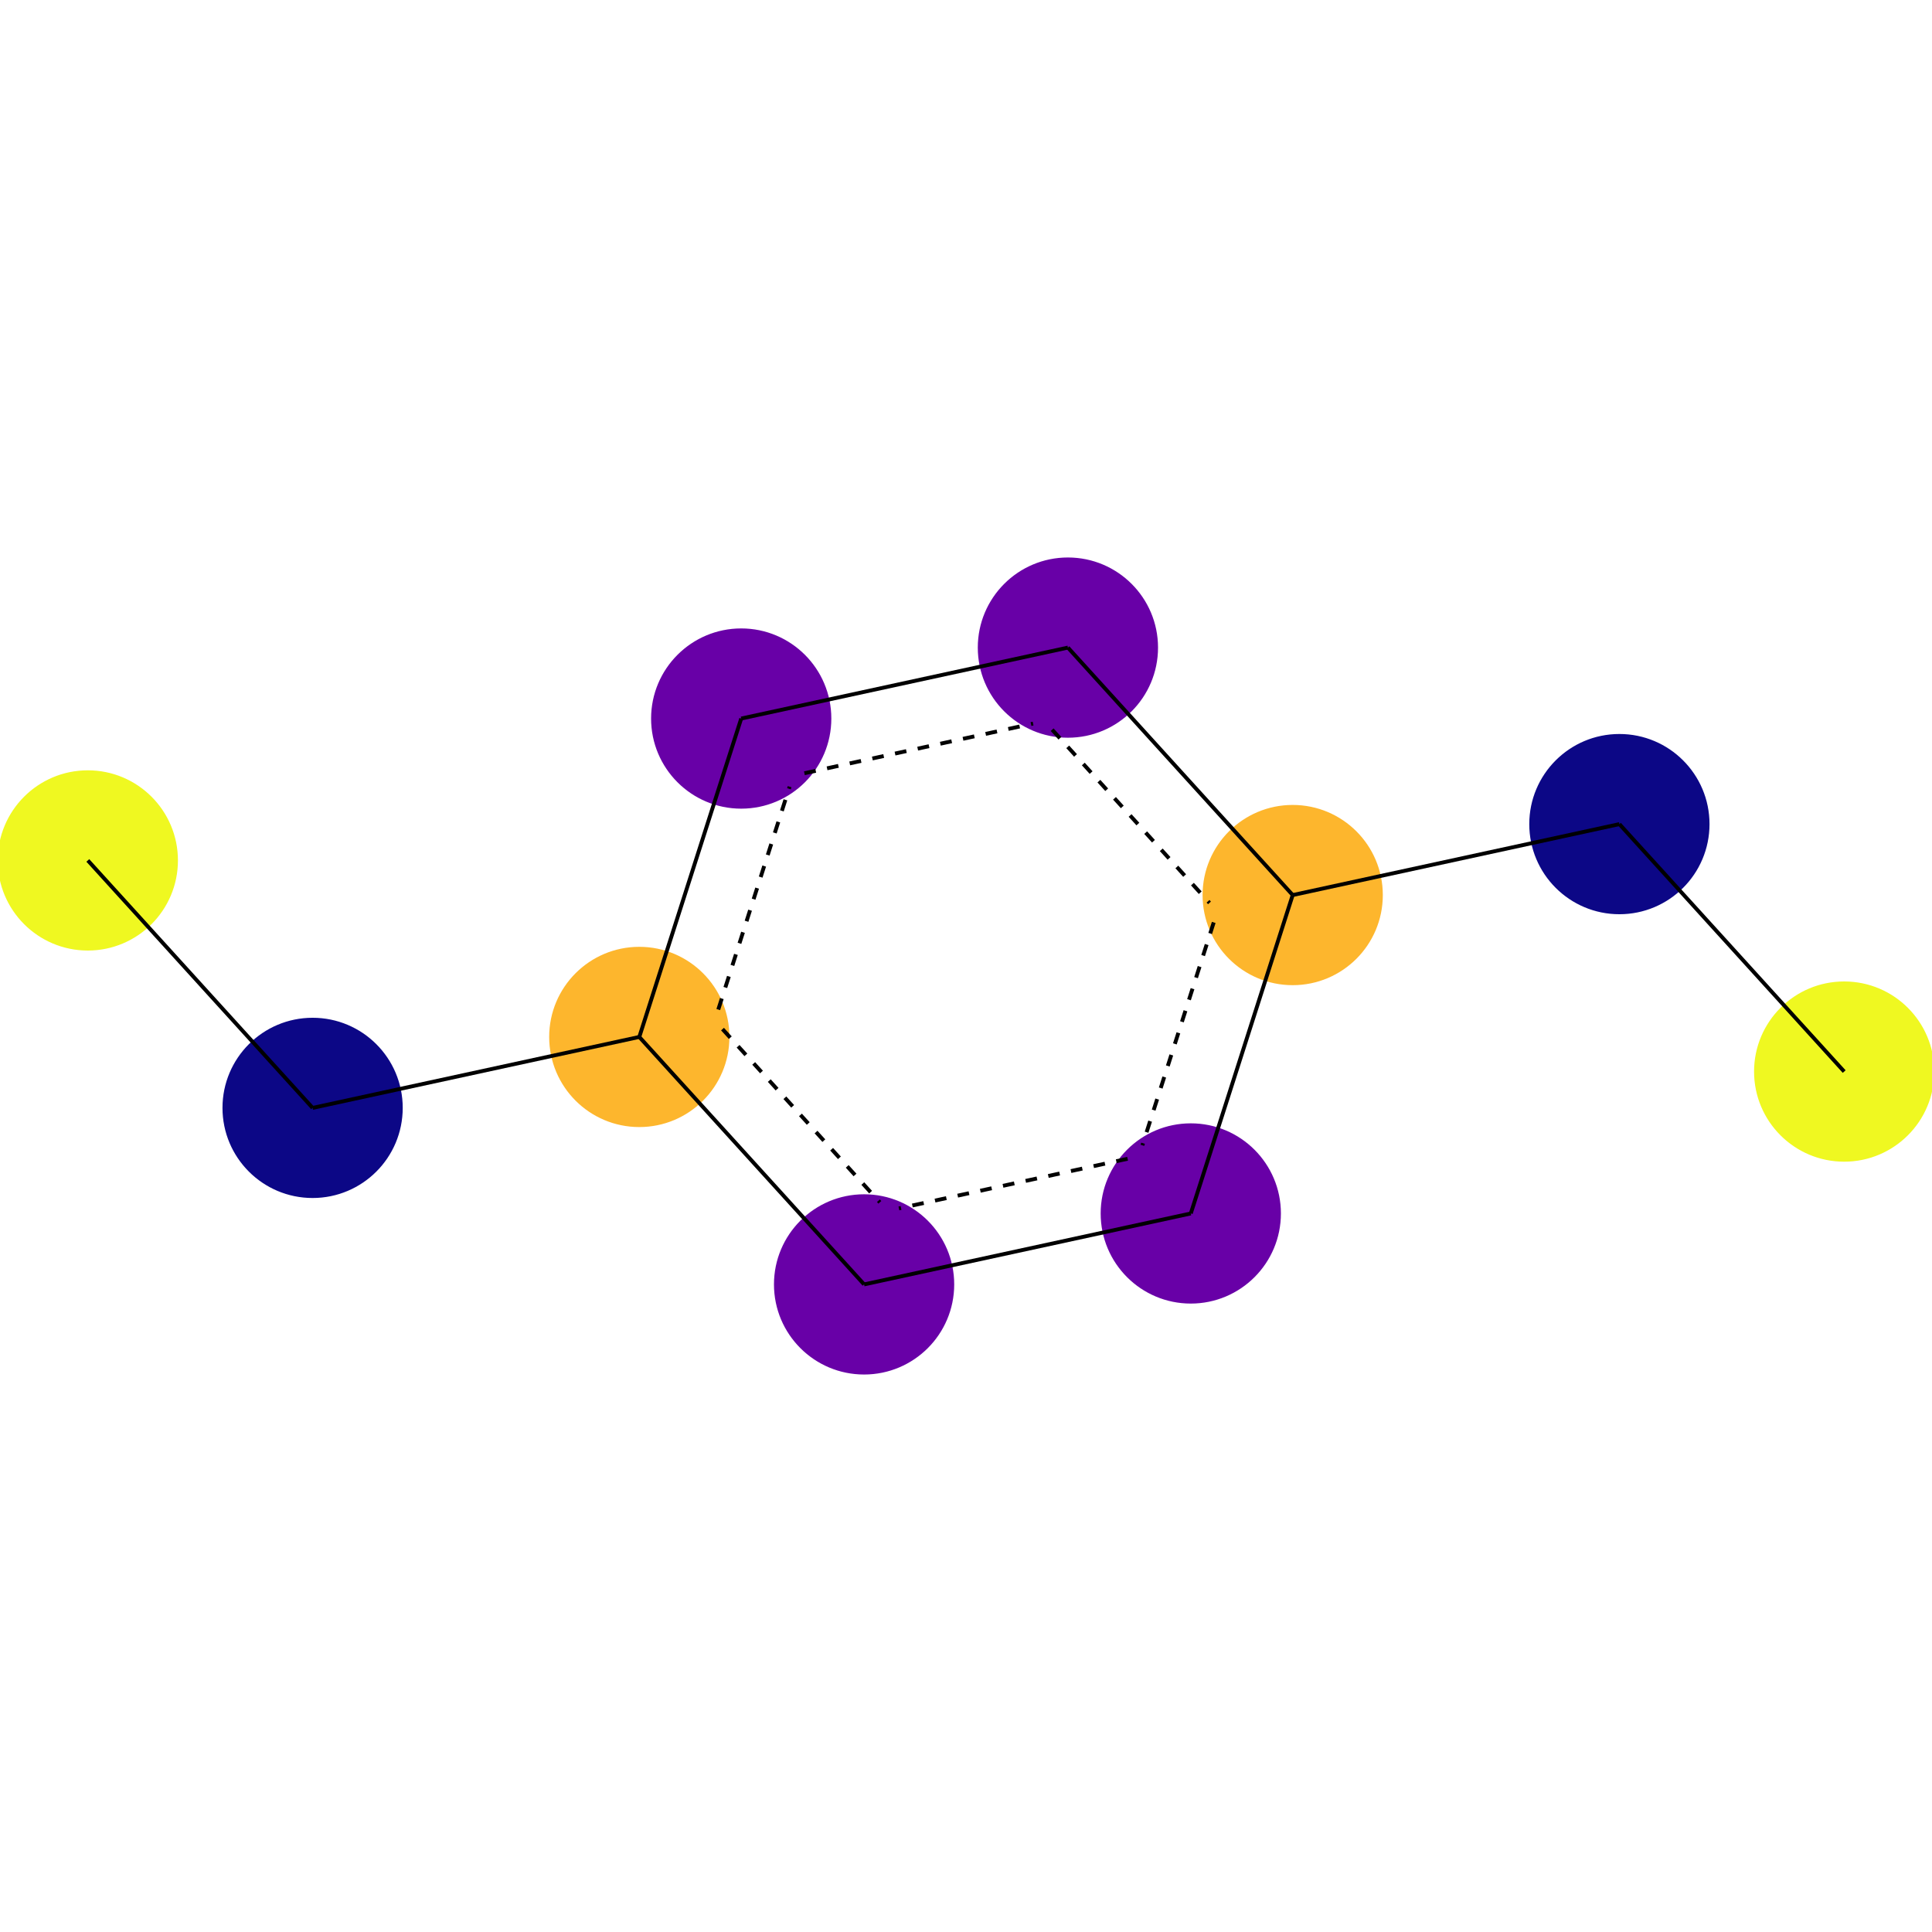 <?xml version='1.0' encoding='iso-8859-1'?>
<svg version='1.1' baseProfile='full'
              xmlns:svg='http://www.w3.org/2000/svg'
                      xmlns:rdkit='http://www.rdkit.org/xml'
                      xmlns:xlink='http://www.w3.org/1999/xlink'
                  xml:space='preserve'
width='1000px' height='1000px' >
<rect style='opacity:1.0;fill:#FFFFFF;stroke:none' width='1000' height='1000' x='0' y='0'> </rect>
<ellipse cx='45.455' cy='445.358' rx='46.144' ry='46.144' style='fill:#EFF821;fill-rule:evenodd;stroke:#EFF821;stroke-width:1px;stroke-linecap:butt;stroke-linejoin:miter;stroke-opacity:1' />
<ellipse cx='161.804' cy='573.441' rx='46.144' ry='46.144' style='fill:#0C0786;fill-rule:evenodd;stroke:#0C0786;stroke-width:1px;stroke-linecap:butt;stroke-linejoin:miter;stroke-opacity:1' />
<ellipse cx='330.902' cy='536.72' rx='46.144' ry='46.144' style='fill:#FDB62D;fill-rule:evenodd;stroke:#FDB62D;stroke-width:1px;stroke-linecap:butt;stroke-linejoin:miter;stroke-opacity:1' />
<ellipse cx='383.65' cy='371.917' rx='46.144' ry='46.144' style='fill:#6800A7;fill-rule:evenodd;stroke:#6800A7;stroke-width:1px;stroke-linecap:butt;stroke-linejoin:miter;stroke-opacity:1' />
<ellipse cx='552.748' cy='335.197' rx='46.144' ry='46.144' style='fill:#6800A7;fill-rule:evenodd;stroke:#6800A7;stroke-width:1px;stroke-linecap:butt;stroke-linejoin:miter;stroke-opacity:1' />
<ellipse cx='669.098' cy='463.28' rx='46.144' ry='46.144' style='fill:#FDB62D;fill-rule:evenodd;stroke:#FDB62D;stroke-width:1px;stroke-linecap:butt;stroke-linejoin:miter;stroke-opacity:1' />
<ellipse cx='838.196' cy='426.559' rx='46.144' ry='46.144' style='fill:#0C0786;fill-rule:evenodd;stroke:#0C0786;stroke-width:1px;stroke-linecap:butt;stroke-linejoin:miter;stroke-opacity:1' />
<ellipse cx='954.545' cy='554.642' rx='46.144' ry='46.144' style='fill:#EFF821;fill-rule:evenodd;stroke:#EFF821;stroke-width:1px;stroke-linecap:butt;stroke-linejoin:miter;stroke-opacity:1' />
<ellipse cx='616.35' cy='628.083' rx='46.144' ry='46.144' style='fill:#6800A7;fill-rule:evenodd;stroke:#6800A7;stroke-width:1px;stroke-linecap:butt;stroke-linejoin:miter;stroke-opacity:1' />
<ellipse cx='447.252' cy='664.803' rx='46.144' ry='46.144' style='fill:#6800A7;fill-rule:evenodd;stroke:#6800A7;stroke-width:1px;stroke-linecap:butt;stroke-linejoin:miter;stroke-opacity:1' />
<path d='M 45.455,445.358 161.804,573.441' style='fill:none;fill-rule:evenodd;stroke:#000000;stroke-width:2px;stroke-linecap:butt;stroke-linejoin:miter;stroke-opacity:1' />
<path d='M 161.804,573.441 330.902,536.72' style='fill:none;fill-rule:evenodd;stroke:#000000;stroke-width:2px;stroke-linecap:butt;stroke-linejoin:miter;stroke-opacity:1' />
<path d='M 330.902,536.72 383.65,371.917' style='fill:none;fill-rule:evenodd;stroke:#000000;stroke-width:2px;stroke-linecap:butt;stroke-linejoin:miter;stroke-opacity:1' />
<path d='M 371.775,522.55 408.699,407.187' style='fill:none;fill-rule:evenodd;stroke:#000000;stroke-width:2px;stroke-linecap:butt;stroke-linejoin:miter;stroke-opacity:1;stroke-dasharray:6,6' />
<path d='M 330.902,536.72 447.252,664.803' style='fill:none;fill-rule:evenodd;stroke:#000000;stroke-width:2px;stroke-linecap:butt;stroke-linejoin:miter;stroke-opacity:1' />
<path d='M 373.971,532.663 455.416,622.321' style='fill:none;fill-rule:evenodd;stroke:#000000;stroke-width:2px;stroke-linecap:butt;stroke-linejoin:miter;stroke-opacity:1;stroke-dasharray:6,6' />
<path d='M 383.65,371.917 552.748,335.197' style='fill:none;fill-rule:evenodd;stroke:#000000;stroke-width:2px;stroke-linecap:butt;stroke-linejoin:miter;stroke-opacity:1' />
<path d='M 416.359,400.229 534.728,374.524' style='fill:none;fill-rule:evenodd;stroke:#000000;stroke-width:2px;stroke-linecap:butt;stroke-linejoin:miter;stroke-opacity:1;stroke-dasharray:6,6' />
<path d='M 552.748,335.197 669.098,463.28' style='fill:none;fill-rule:evenodd;stroke:#000000;stroke-width:2px;stroke-linecap:butt;stroke-linejoin:miter;stroke-opacity:1' />
<path d='M 544.584,377.679 626.029,467.337' style='fill:none;fill-rule:evenodd;stroke:#000000;stroke-width:2px;stroke-linecap:butt;stroke-linejoin:miter;stroke-opacity:1;stroke-dasharray:6,6' />
<path d='M 669.098,463.28 838.196,426.559' style='fill:none;fill-rule:evenodd;stroke:#000000;stroke-width:2px;stroke-linecap:butt;stroke-linejoin:miter;stroke-opacity:1' />
<path d='M 669.098,463.28 616.35,628.083' style='fill:none;fill-rule:evenodd;stroke:#000000;stroke-width:2px;stroke-linecap:butt;stroke-linejoin:miter;stroke-opacity:1' />
<path d='M 628.225,477.45 591.301,592.813' style='fill:none;fill-rule:evenodd;stroke:#000000;stroke-width:2px;stroke-linecap:butt;stroke-linejoin:miter;stroke-opacity:1;stroke-dasharray:6,6' />
<path d='M 838.196,426.559 954.545,554.642' style='fill:none;fill-rule:evenodd;stroke:#000000;stroke-width:2px;stroke-linecap:butt;stroke-linejoin:miter;stroke-opacity:1' />
<path d='M 616.35,628.083 447.252,664.803' style='fill:none;fill-rule:evenodd;stroke:#000000;stroke-width:2px;stroke-linecap:butt;stroke-linejoin:miter;stroke-opacity:1' />
<path d='M 583.641,599.771 465.272,625.476' style='fill:none;fill-rule:evenodd;stroke:#000000;stroke-width:2px;stroke-linecap:butt;stroke-linejoin:miter;stroke-opacity:1;stroke-dasharray:6,6' />
</svg>

